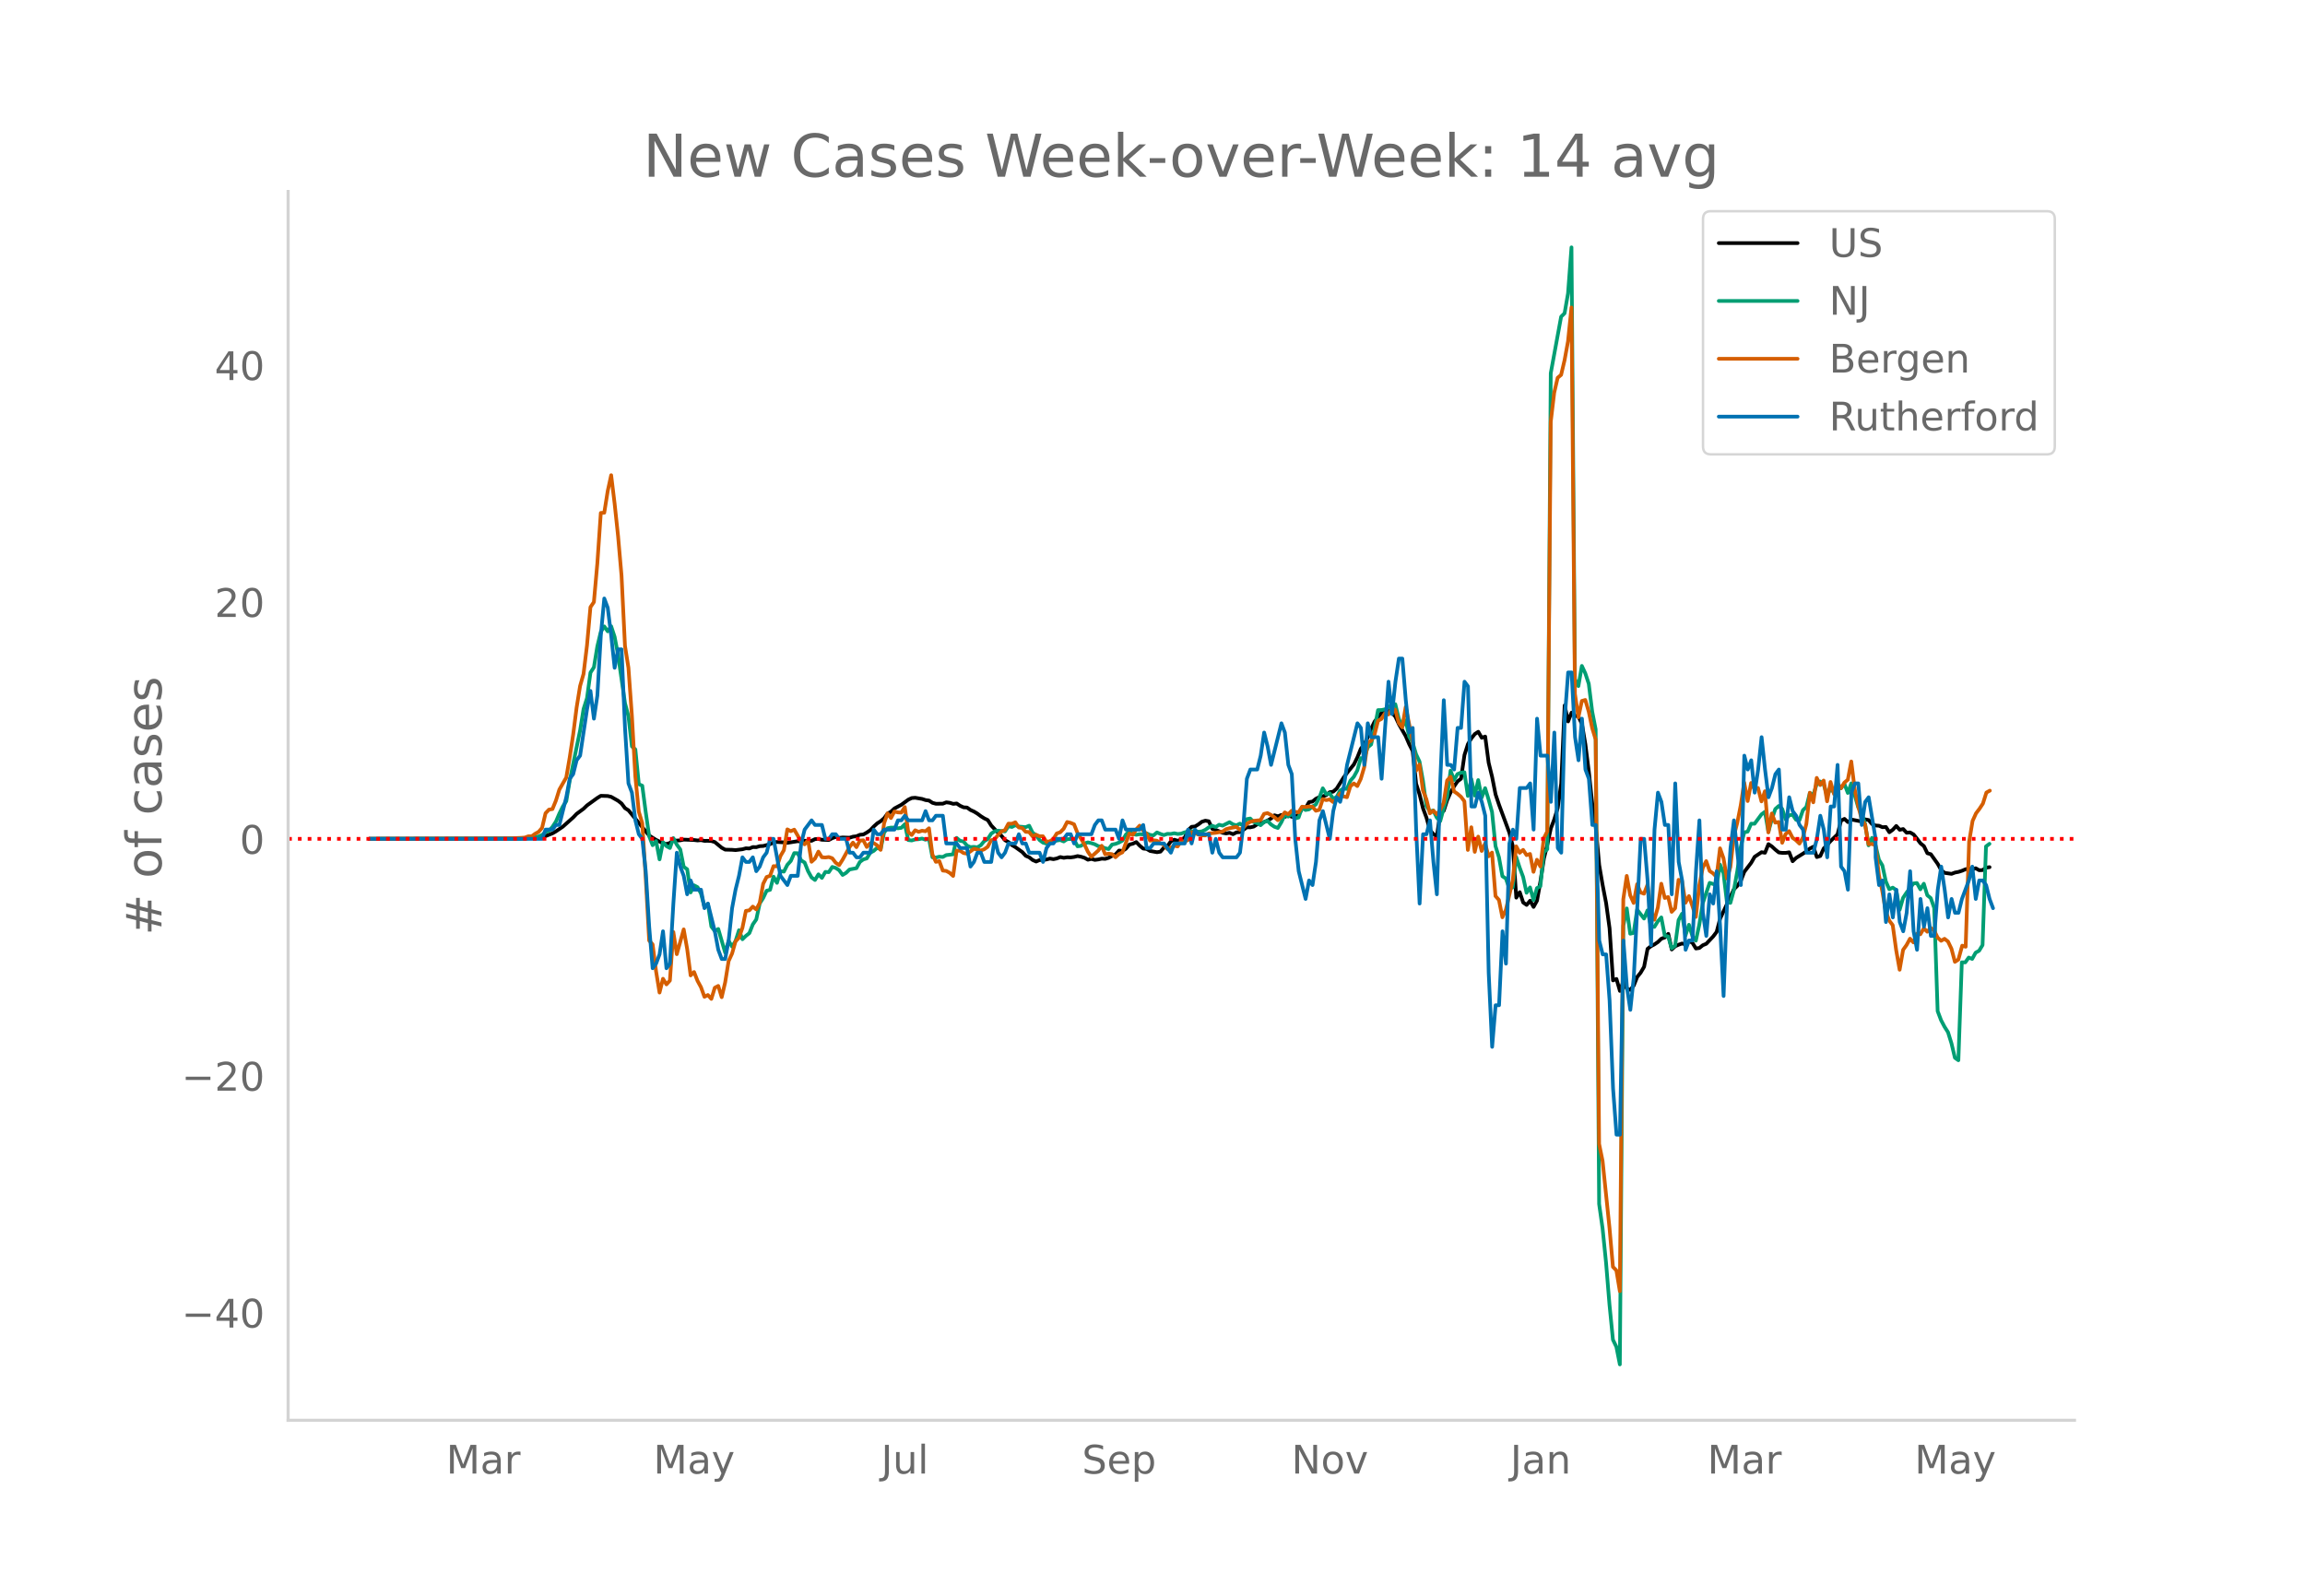 <svg height="864" viewBox="0 0 936 648" width="1248" xmlns="http://www.w3.org/2000/svg" xmlns:xlink="http://www.w3.org/1999/xlink"><defs><style>*{stroke-linecap:butt;stroke-linejoin:round}</style></defs><g id="figure_1"><path d="M0 648h936V0H0z" style="fill:#fff" id="patch_1"/><g id="axes_1"><path d="M117 576.72h725.4V77.76H117z" style="fill:none" id="patch_2"/><path clip-path="url(#p97f3880972)" d="m149.973 340.626 60.333-.113 7.015-.276 1.403-.116 1.403-.228 1.404-.374 2.806-1.121 1.403-.81 2.806-1.898 4.21-3.75 1.402-1.465 2.807-2.065 1.403-1.355 4.209-3.046 1.403-.857 2.806.086 1.403.335 2.807 1.599 1.403 1.105 1.403 1.876 1.403.885 8.418 10.268 2.807 1.75 2.806 1.372 1.403.295 1.403-.427 1.403-.983 1.403.014 1.403-.1 1.403-.291 4.21.17 1.403.17 1.403-.128 1.403.3 1.403-.025 1.403.089 1.403.423 2.806 2.32 1.403.756 2.807.073 1.403.113 2.806-.341 1.403-.39 1.403.074 1.403-.57 1.403.04 1.403-.416 1.404-.068 2.806-.743 1.403-.716 1.403-.169 2.806.172 1.403.178 4.21-.67 1.403.147 1.403-.337 2.806.037 1.403-.69 1.403-.054 1.403.317 2.806.091 1.403-.752 1.404-.504 1.403.415 1.403-.176 2.806.102 1.403-.438 1.403-.164 1.403-.602 1.403-.123 1.403-.793 1.403-.97 1.404-1.47 1.403-1.272 1.403-.887 1.403-1.207 1.403-1.874 1.403-.78 1.403-1.32 2.806-1.505 2.807-2.063 1.403-.658 1.403-.106 2.806.473 1.403.469 1.403.194 1.403.92 1.403.378 2.806-.037 1.404-.546 1.403.19 1.403.428 1.403-.147 1.403.934 1.403.626 1.403.083 1.403.994 1.403.63 1.403.846 1.404 1.048 1.403.887 1.403.668 1.403 2.209 2.806 2.997 1.403 1.24 1.403 1.764 1.403.747 1.403 1.222 1.403.826 2.807 2.016 1.403 1.514 1.403.602 1.403 1.102 1.403.62 1.403-.602 1.403-.041 1.403-.207 1.403-.367 1.403.25 1.404-.288 1.403-.57 1.403.305 1.403-.214 1.403.058 1.403-.188 1.403-.356 1.403.264 1.403.432 1.403.784 1.404-.334 1.403.404 1.403-.184 1.403-.317 1.403.082 1.403-.427 1.403-.78 1.403-.599 1.403-1.569 1.403.168 1.403-.922 1.404-1.674 1.403-.352 1.403-.667 1.403 1.487 1.403 1.157 1.403.149 1.403.828 2.806.503 1.403-.235 1.404-1.637 1.403-.567 1.403-1.969 1.403-.676 1.403.441 1.403-.53 1.403-.674 1.403-3.076 1.403-1.39 1.403-.146 1.403-.86 1.404-1.072 1.403-.422 1.403.251 1.403 3.068 1.403.416 2.806 1.2 1.403.243 1.403-.249 1.403.55 1.404-.732 1.403-.104 1.403-.908 1.403-1.054 1.403.032 1.403-.312 1.403-.919 1.403-.334 2.806-1.21 1.403-.811 1.404-1.309 1.403.416 1.403-.559 1.403.799 1.403-.737 1.403.689 1.403.02 1.403-.99 1.403-2.298 1.403-.22 1.404-2.47 1.403-.236 1.403-1.132 1.403-.687 1.403-.32 1.403-.474 1.403-1.19 1.403-.206 1.403-1.238 2.806-4.47 1.404-1.898 2.806-3.484 1.403-2.851 1.403-3.51 1.403-1.797 1.403-2.803 1.403-3.57 1.403-2.875 2.806-3.562 2.807-.739 1.403.712 1.403 1.63 1.403 3.015 2.806 4.902 1.403 3.252 1.403 2.765 1.403 13.286 1.404 4.361 1.403 5.642 1.403 3.793 1.403 5.026 1.403 1.626 1.403.927 1.403-9.525 1.403-.85 1.403-4.355 1.403-3.15 1.403-2.436 1.404-2.026 1.403-1.061 1.403-9.638 1.403-4.415 1.403-2.36 1.403-1.737 1.403-.913 1.403 2.435 1.403-.499 1.403 10.642 1.404 5.74 1.403 7.122 1.403 4.189 4.209 11.375 1.403 5.478 1.403 20.875 1.403-2.217 1.403 4.184 1.403.983 1.404-1.71 1.403 2.517 1.403-2.54 1.403-7.918 1.403-9.215 1.403-5.668 1.403-6.532 1.403-3.69 1.403-4.628 1.403-9.856 1.404-31.783 1.403 6.512 1.403-3.579 1.403 1.19 1.403.485 1.403 2.913 1.403 8.274 1.403 11.095 1.403 13.095 1.403 9.285 1.403 15.535 1.404 8.173 1.403 7.27 1.403 10.232 1.403 21.19 1.403-.584 1.403 4.858 1.403-3.92 1.403 3.013 1.403.48 1.403-1.737 1.404-3.508 1.403-1.733 1.403-2.393 1.403-7.288 1.403-1.084 1.403-.731 1.403-.952 1.403-1.354 1.403-.507 1.403-1.454 1.403 6.34 1.404-1.316 1.403-.62 1.403-.496 1.403.395 1.403-1.44 1.403.787 1.403 2.288 1.403-.202 1.403-1.122 1.403-.584 2.807-2.98 1.403-1.84 1.403-5.365 5.612-11.968 1.403-1.384 1.403-2.011 1.403-3.66 2.807-3.671 1.403-2.443 2.806-1.87 1.403.23 1.403-3.512 1.403.959 1.403 1.297 1.403 1.134 1.403.172 1.404-.004 1.403-.225 1.403 3.612 1.403-1.339 2.806-1.74 1.403-.93 1.403-1.147 1.403-.733 1.403 4.198 1.404-.425 1.403-3.074 1.403-1.42 1.403-1.609 2.806-2.69 1.403-5.573 1.403-.715 1.403 1.304 1.403-1.037 4.21.817 1.403-.88 1.403.269 1.403 1.659 1.403.564 1.403.096 1.403.59 1.403-.093 1.403 2.15 1.404-1.04 1.403-1.517 1.403 1.554 1.403-.307 1.403 1.505 1.403-.129 1.403.819 1.403 1.71 1.403 1.895 1.403 1.122 1.403 2.9 1.404.397 2.806 3.928 1.403 2.53 1.403 1.117 2.806.402 1.403-.533 1.403-.26 1.403-.447 1.404-.597 1.403-.309 1.403.3 1.403-.427 1.403.81 1.403-.066 1.403-.993 1.403-.191h0" style="fill:none;stroke:#000;stroke-linecap:round;stroke-width:1.5" id="line2d_1"/><path clip-path="url(#p97f3880972)" d="m149.973 340.624 61.736-.104 4.21-.251 2.805-.623 1.403-.58 1.404-1.165 1.403-.533 1.403-1.605 1.403-2.14 1.403-3.275 1.403-2.843 1.403-2.17 1.403-8.358 4.21-20.368 1.403-8.69 1.403-4.414 1.403-10.37 1.403-2.161 1.403-8.571 1.403-5.86 1.403-2.181 1.403 2 1.403-2.04 1.403 4.279 1.404 7.391 2.806 19.56 1.403 5.283 1.403 12.264 1.403 1.219 1.403 14.105 1.403.635 1.403 10.702 1.403 9.824 1.403 3.624 1.404-1.686 1.403 7.445 1.403-7 1.403 1.616 1.403.77 1.403-4.023 1.403 2.646 1.403 1.95 1.403 7.066 1.403.986 1.404 9.41 1.403-2.87 1.403.735 1.403 2.592 1.403 5.4 1.403-1.22 1.403 9.218 1.403 1.856 1.403-.866 2.806 9.607 1.404-4.807 1.403 2.37 1.403-2.281 1.403-4.39 1.403 3.67 1.403-1.365 1.403-1.106 1.403-3.547 1.403-2.011 1.403-6.498 1.404-2.212 1.403-2.96 1.403-.374 1.403-5.357 1.403 2.533 1.403-4.734 1.403.162 1.403-2.765 1.403-1.547 1.403-3.195 1.403.043 1.404 2.927 1.403.855 1.403 3.52 1.403 2.53 1.403 1.04 1.403-2.29 1.403 1.435 1.403-2.425 1.403.1 1.403-2.123 1.404.41 1.403.928 1.403 1.915 1.403-.843 1.403-1.37 2.806-.53 1.403-2.548 1.403-1.021 1.403-.402 1.403-2.313 1.404-.74 1.403-1.252 1.403.564 1.403-6.753 1.403-1.767 1.403-.26 1.403.016 1.403.279 1.403-.202 1.403-1.454 1.404 6.428 1.403.167 1.403-.406 1.403-.109 1.403-.263 1.403.48 1.403-.426 1.403 7.554 1.403.105 1.403-.345 1.403.12 1.404-.766 2.806-.328 1.403-6.653 1.403 1.184 1.403.27 1.403 1.664 1.403.63 1.403-.108 1.403.178 1.404-.844 1.403-1.686 1.403-.812 1.403-2.19 1.403-.982 1.403-.247 2.806.298 1.403-2.089 1.403.294 1.403-.72 1.404.546 2.806.244 1.403-.585 1.403 2.855 1.403.97 1.403 1.985 1.403 1.064 1.403.394 1.403-.089 1.403-1.238 1.404.085 1.403-.208 1.403.568 1.403-.924 1.403-.054 1.403.15 1.403 2.808 1.403-.193 1.403-.975 1.403-.433 1.404.314 1.403.452 1.403.762 1.403.29 1.403.55 1.403.347 1.403-1.833 1.403-.27 1.403-.546 1.403-.781 1.403-2.425 1.404-1.435 1.403 1.063 1.403.445 1.403-.27 1.403.092 1.403-.402 1.403.623 1.403.166 1.403-1.176 1.403.607 1.404.472 1.403-.506 1.403.042 1.403-.286 1.403.302 1.403-.14 1.403-.526 1.403-.29 1.403-.166 1.403.012 1.403.197 1.404-.14 1.403-.638 1.403-1.001 1.403-.639 1.403.5 1.403-.925 1.403.367 2.806-1.407 1.403.881 1.404.41 1.403-.707 1.403.839 1.403-2.665 1.403-.248 1.403 1.44 1.403.463 1.403.809 1.403-1.273 1.403-.503 1.403 1.459 1.404.955 1.403.491 1.403-2.305 1.403-2.982 1.403.669 1.403-1.122 1.403 1.907 1.403-.425 1.403-4.092 1.403 1.048 1.404-.255 1.403-1.16 1.403-.813 1.403-2.765 1.403-3.814 1.403 2.382 1.403-.348 1.403 2.209 1.403-.685 1.403-2.638 1.403-.854 1.404.193 1.403-3.342 1.403-1.609 1.403-2.576 1.403-5.005 1.403.07 1.403-4.417 1.403-1.18 1.403-6.563 1.403-7.391 1.403-.035 1.404-.279 1.403-.835 1.403-1.075 1.403-.17 1.403 5.89 1.403 3.249 1.403-2.6 1.403 6.591 1.403 2.387 1.403 4.792 1.404 2.967 1.403 7.805 1.403 10.265 1.403 2.135 1.403-.317 1.403 2.881 1.403 1.431 1.403-5.179 1.403-4.664 1.403-10.68 1.403 3.826 1.404-2.402 1.403-.6 1.403-.139 1.403 9.6 1.403-6.896 1.403 6.757 1.403-6.289 1.403 7.12 1.403-3.844 1.403 4.583 1.404 5.114 1.403 13.811 1.403 4.526 1.403 7.735 1.403.901 1.403 4.07 1.403-.473 1.403-12.288 1.403 4.286 1.403 3.786 1.403 6.429 1.404-2.182 1.403 5.14 1.403-4.861 1.403-.754 1.403-13.774 1.403-1.272 1.403-193.292 4.21-22.936 1.403-1.376 1.403-8.092 1.403-18.685 1.403 175.318 1.403 2.831 1.403-8.188 1.403 3.013 1.403 4.243 1.403 11.31 1.403 7.194 1.403 192.738 1.404 9.925 1.403 13.82 1.403 17.122 1.403 14.253 1.403 2.904 1.403 7.117 1.403-178.091 1.403-7.067 1.403 10.27 1.403-.33 1.404-9.445 2.806 3.62 1.403-3.31 1.403 6.447 1.403.232 1.403-2.27 1.403-1.574 1.403 7.399 1.403.356 1.403 4.811 1.404-1.075 1.403-10.397 1.403-2.587 1.403 8.826 1.403-4.336 1.403 4.564 1.403 1.888 1.403-6.506 1.403-8.656 2.807-8.312 1.403.445 1.403.7 1.403-8.56 1.403 3.49 1.403 11.796 1.403.263 1.403-5.101 1.403-7.775 1.403-9.758 1.403-6.01 1.404-.29 1.403-3.226 1.403.008 2.806-3.795 1.403-1.032 1.403 8.099 1.403-5.075 1.403-4.158 1.403-1.245 1.403 1.18 1.404 4.3 1.403-1.667 1.403-.297 1.403 2.088 1.403.14 1.403-4.023 1.403-1.342 1.403-5.628 1.403.782 1.403-4.502 1.404-.964 1.403 1.16 1.403 4.445 1.403-2.665 1.403 1.5 1.403-1.844 1.403.174 1.403-1.853 1.403 3.733 1.403-3.891 2.807 9.704 1.403 2.444 1.403 4.328 1.403 8.691 1.403-3.052 1.403 2.894 1.403 5.967 1.403 2.333 1.403 6.501 1.403 3.191 1.404-.665 1.403.967 1.403 8.037 1.403-4.865 1.403-2.104 2.806-3.725 1.403-.178 1.403 2.557 1.403-2.275 1.403 4.684 1.404 1.133 1.403 4.027 1.403 41.9 1.403 3.7 1.403 2.654 1.403 2.212 1.403 4.506 1.403 5.868 1.403.998 1.403-39.765 1.404.02 1.403-1.958 1.403.553 1.403-2.54 1.403-.774 1.403-2.305 1.403-40.059 1.403-1.052h0" style="fill:none;stroke:#009e73;stroke-linecap:round;stroke-width:1.5" id="line2d_2"/><path clip-path="url(#p97f3880972)" d="m149.973 340.624 54.72-.11 7.016-.295 1.403-.11 1.403-.516h1.403l1.403-1.032 1.403-.774 1.403-1.622 1.404-5.933 1.403-1.474 1.403-.221 1.403-3.427 1.403-4.496 2.806-4.902 1.403-8.18 1.403-9.25 1.403-11.02 1.404-8.696 1.403-4.902 1.403-11.571 1.403-15.552 1.403-2.063 1.403-15.736 1.403-20.453 1.403-.074 1.403-8.807 1.403-6.45 1.403 11.535 1.404 13.23 1.403 16.067 1.403 28.487 1.403 8.881 1.403 19.458 1.403 24.765 1.403 14.225 1.403 4.643 1.403 22.074 1.403 25.612 1.403 1.548 1.404 10.982 1.403 8.587 1.403-5.602 1.403 2.285 1.403-1.548 1.403-19.716 1.403 8.992 2.806-10.06 1.403 7.96 1.404 10.724 1.403-1.364 1.403 3.575 1.403 2.58 1.403 3.906 1.403-.737 1.403 1.584 1.403-4.532 1.403-.738 1.403 4.57 1.403-6.007 1.404-8.66 1.403-3.059 1.403-4.938 1.403-1.474 1.403-4.017 1.403-6.891 1.403-.221 1.403-1.511 1.403 1.142 1.403-2.653 1.404-7.739 1.403-2.764 1.403-.479 1.403-3.943 1.403.11 1.403-4.2 1.403-2.396 1.403-8.44 1.403.738 1.403-.627 2.807 4.828 1.403 1.142 1.403-1.695 1.403 8.771 1.403-1.29 1.403-2.837 1.403 2.284 1.403.11 1.403-.183 1.403.479 1.404 1.842 1.403.958 1.403-2.21 2.806-5.123 1.403-1.806 1.403 1.843 1.403-2.654 1.403-.147 1.403 2.727 1.403-1.548 1.404-.037 1.403.922 1.403 1.842 1.403-10.76 1.403-4.054 1.403 1.88 1.403-2.654 1.403.368 1.403.074 1.403-2.248 1.404 10.135 1.403 1.216 1.403-1.917 1.403.627 1.403-.442 1.403.22 1.403-1.215 1.403 10.65 1.403 2.985 1.403-.295 1.403 3.833 1.404.147 1.403.774 1.403 1.253 1.403-10.282 1.403.037 1.403.958 1.403.258 1.403-.921 1.403-1.069 1.403.295 1.404.442 1.403-.553 1.403-.995 1.403-2.653 1.403-.368 1.403-1.77 1.403-1.473 1.403-.516 1.403-2.617 1.403.037 1.403-.59 1.404 2.1 1.403.222 1.403 1.548 1.403.074 1.403 1.768 1.403-.663 1.403.627h1.403l1.403 2.248 1.403-.222 1.403-.884 1.404-2.285 1.403-.479 1.403-1.437 1.403-2.727 1.403.331 1.403.59 1.403 3.538 2.806 4.606 1.403 2.985 1.404 2.064 2.806-2.506 1.403-1.953 1.403 3.464 1.403-.258 1.403.184 1.403 1.253 1.403-1.29 1.403-.7 2.807-7.628 1.403.553 1.403-2.248 1.403-1.511 1.403 1.99 1.403 1.327 1.403 2.763 1.403-.147 1.403.184 1.403 1.069 1.404.59 1.403 1.695 1.403-.553 1.403-.737 1.403.258 1.403-2.174 1.403.147 1.403-.553 1.403-3.206 1.403.332 1.403.663 1.404.295 1.403.037 1.403-.81 2.806-.259 2.806-.516 1.403-.958 1.403-.405 2.807-.516 1.403 1.142 1.403-.774 1.403-1.584 1.403-.848 1.403-.405 2.806-.295 1.403-2.543 1.403-.295 1.403.737 1.404.922 1.403 1.216 1.403-1.253 1.403-1.917 1.403.774 1.403-1.437 1.403.442 1.403.185 1.403-2.285 1.403.147 1.404-.22 1.403.073 1.403 1.658 1.403-.368 1.403-4.386 1.403.442 1.403-.294 1.403 1.068 1.403-1.105 1.403-2.432 1.403 1.253 1.404.331 1.403-4.496 1.403-1.105 1.403 1.068 1.403-2.91 1.403-4.755 1.403-10.024 1.403-.663 1.403-2.616 1.403-5.565 1.403-.737 1.404-2.285 1.403.48 1.403-2.433 1.403.553 1.403 5.343 1.403 1.77 1.403-8.219 2.806 13.71 1.403 12.123 1.404-2.506 1.403 10.54 1.403 3.538 1.403 5.749 1.403-1.106 1.403 1.511 1.403-1.842 1.403-2.875 1.403-9.065 1.403-1.511 1.403 5.97 1.404.958 1.403 1.216 1.403 1.843 1.403 19.752 1.403-9.213 1.403 9.987 1.403-6.191 1.403 5.823 1.403-3.022 1.403 5.196 1.404-1.511 1.403 17.652 1.403 1.585 1.403 7.038 1.403-2.985 2.806-12.05 1.403-13.783 1.403 2.617 1.403-1.18 1.403 2.138 1.404-.48 1.403 7.26 1.403-4.9 1.403 2.763 1.403-11.535 1.403-2.763 1.403-166.313 1.403-11.83 1.403-6.044 1.403-1.179 1.404-5.97 1.403-7.665 1.403-13.746 1.403 156.916 1.403 9.508 1.403-6.634 1.403-.405 1.403 4.754 1.403 6.707 1.403 4.606 1.403 164.213 1.404 6.891 2.806 27.123 1.403 15.92 1.403 1.437 1.403 8.44 1.403-159.164 1.403-9.471 1.403 7.886 1.403 3.096 1.404-7.629 1.403 3.354 1.403.516 1.403-3.612 1.403 10.65 1.403 3.538 1.403-4.975 1.403-9.655 1.403 5.786 1.403-.369 1.403 6.007 1.404-1.474 1.403-11.534 1.403.59 1.403 8.733 1.403-2.727 1.403 4.017 1.403 4.459 1.403-12.825 1.403-7.112 1.403-2.727 1.404 4.017 1.403.958 1.403 1.437 1.403-11.608 1.403 3.98 1.403 8.292 1.403-4.68 1.403-12.604 1.403-5.38 1.403-7.113 1.403-9.213 1.404 7.518 1.403-7.334 1.403 2.506 1.403-.479 1.403 5.454 1.403-4.127 1.403 16.73 1.403-7.701 1.403 3.722 1.403-.258 1.403 8.439 1.404-3.575 1.403-1.179 1.403 2.727 1.403.995 1.403 1.364 1.403-2.47 1.403-5.527 1.403-12.677 1.403 3.906 1.403-9.913 1.404 2.911 1.403-1.843 1.403 8.44 1.403-7.85 1.403 4.901 1.403-4.496 1.403 2.138 1.403-2.285 1.403-1.18 1.403-7.406 1.403 11.313 1.404 6.78 1.403 5.344 1.403 2.248 1.403 7.924 1.403-.111 1.403.553 1.403 12.05 1.403 6.707 1.403 8.108 1.403 3.722 1.404 1.842 1.403 10.172 1.403 7.923 1.403-8.07 1.403-1.954 1.403-2.58 1.403 1.511 1.403-3.5 1.403.184 1.403-2.396 1.403 1.364 1.404-1.548 1.403 1.069 1.403 2.874 1.403 1.29 1.403-.81 1.403 1.105 1.403 2.911 1.403 5.344 1.403-.922L796.8 384l1.404.442 1.403-42.6 1.403-8.476 1.403-3.096 1.403-1.843 1.403-2.137 1.403-4.46 1.403-.773h0" style="fill:none;stroke:#d55e00;stroke-linecap:round;stroke-width:1.5" id="line2d_3"/><path clip-path="url(#p97f3880972)" d="M149.973 340.624h70.154l1.404-3.753h2.806l1.403-1.877h1.403l2.806-11.262 1.403-7.508 1.403-1.877 1.403-5.63 1.404-1.877 2.806-18.77 1.403-7.507 1.403 11.261 1.403-9.385 1.403-24.4 1.403-15.015 1.403 3.754 1.403 11.261 1.403 13.139 1.404-7.508h1.403l1.403 31.908 1.403 22.523 1.403 3.754 1.403 11.262 1.403 5.63 1.403 1.877 1.403 13.139 1.403 22.523 1.403 16.893 1.404-1.877 1.403-3.754 1.403-9.385 1.403 15.016 1.403-1.877 1.403-24.4 1.403-20.647 1.403 5.631 1.403 3.754 1.403 7.508 1.404-5.631 1.403 3.754h2.806l1.403 7.507 1.403-1.877 2.806 11.262 1.403 7.508 1.403 3.754h1.403l1.404-7.508 1.403-13.139 1.403-7.507 1.403-5.631 1.403-7.508 1.403 1.877h1.403l1.403-1.877 1.403 5.63 1.403-1.876 1.404-3.754 1.403-1.877 1.403-5.63h1.403l2.806 15.015 2.806 3.754 1.403-3.754h2.806l1.404-13.139 1.403-5.63 2.806-3.754 1.403 1.877h2.806l1.403 5.63h1.403l1.403-1.877h1.404l1.403 1.877h2.806l1.403 5.631h1.403l1.403 1.877h1.403l1.403-1.877h2.806l1.404-9.384 1.403 1.876h1.403l1.403-1.876h4.21l1.402-3.754h1.403l1.403-1.877 1.404 1.877h5.612l1.403-3.754 1.403 3.754h1.403l1.403-1.877h2.806l1.404 11.261h4.209l1.403 1.877h2.806l1.403 7.508 1.403-1.877 1.403-3.754h1.404l1.403 3.754h2.806l1.403-9.385 1.403 5.631 1.403 1.877 1.403-1.877 1.403-3.754h2.806l1.404-3.754 1.403 3.754h1.403l1.403 3.754h4.21l1.402 3.754 1.403-5.63 1.403-1.878h1.403l1.404-1.877h2.806l1.403-1.877h1.403l1.403 3.754 1.403-3.754h5.613l1.403-3.753 1.403-1.877h1.403l1.403 3.754h4.21l1.402 3.753 1.403-7.507 1.403 3.754h5.613l1.403-1.877 1.403 9.384h1.403l1.403-1.877h4.21l2.806 3.754 1.403-3.754h4.21l1.402-5.63 1.403 5.63 1.403-5.63 1.403 1.876h4.21l1.403 7.508 1.403-5.63 1.403 5.63 1.403 1.877h5.613l1.403-1.877 1.403-11.261 1.403-18.77 1.403-3.754h2.806l1.403-5.63 1.403-9.385 1.403 5.63 1.403 7.508 4.21-16.892 1.403 3.754 1.403 13.138 1.403 3.754 1.403 26.277 1.403 13.139 2.806 11.262 1.404-7.508 1.403 1.877 1.403-9.385 1.403-16.892 1.403-3.754 2.806 11.261 1.403-11.261 1.403-5.631 1.403 1.877 1.403-5.63 1.404-9.386 4.209-16.892 1.403 1.877 1.403 15.015 1.403-16.892 1.403 5.63h2.806l1.403 16.893 1.404-20.646 1.403-18.77 1.403 13.14 1.403-13.14 1.403-9.384h1.403l1.403 16.892 1.403 13.139 1.403-1.877 1.403 41.293 1.404 30.03 1.403-28.154h1.403l1.403-5.63 1.403 16.892 1.403 13.139 1.403-46.924 1.403-31.908 1.403 26.277h1.403l1.403 1.877 1.404-16.892h1.403l1.403-18.77 1.403 1.878 1.403 48.8h1.403l1.403-5.63 1.403 3.753 1.403 5.63 1.403 63.816 1.404 30.031 1.403-16.892h1.403l1.403-30.03 1.403 13.138 1.403-48.8 1.403-5.631 1.403 3.753 1.403-20.646h2.806l1.404-1.877 1.403 18.77 1.403-45.047 1.403 15.016h2.806l1.403 18.769 1.403-28.154 1.403 46.923 1.403 1.877 1.404-54.43 1.403-18.77h1.403l1.403 26.277 1.403 9.385 1.403-16.893 1.403 20.646 1.403 3.754 1.403 18.77h1.403l1.403 46.923 1.404 5.63h1.403l1.403 18.77 1.403 35.662 1.403 18.77h1.403l1.403-78.832 1.403 18.77 1.403 9.384 1.403-13.139 2.807-56.308h1.403l1.403 16.893 1.403 26.277 1.403-46.923 1.403-15.016 1.403 3.754 1.403 9.385h1.403l1.403 28.154 1.404-45.047 1.403 31.908 1.403 7.508 1.403 28.154 1.403-3.754h1.403l1.403-28.154 1.403-20.646 1.403 37.538 1.403 9.385 1.404-16.892 1.403 3.753 1.403-13.138 1.403 22.523 1.403 28.154 1.403-37.539 1.403-22.523 1.403-11.261 2.806 26.277 1.403-52.554 1.404 5.63 1.403-3.753 1.403 13.138 1.403-9.385 1.403-13.138 1.403 13.138 1.403 11.262 1.403-3.754 1.403-5.63 1.403-1.878 1.403 24.4h1.404l1.403-13.138 1.403 5.63 1.403 1.878 1.403 3.754 1.403 1.877 1.403 9.384h2.806l1.403-5.63 1.404-9.385 1.403 5.63 1.403 11.262 1.403-20.646h1.403l1.403-16.893 1.403 41.293 1.403 1.877 1.403 7.508 1.403-39.416 1.403-3.754h1.404l1.403 16.893 1.403-9.385 1.403-1.877 2.806 16.892v7.508l1.403 11.262 1.403-1.877 1.403 16.892 1.403-11.261 1.404 9.384 1.403-11.261 1.403 13.138 1.403 3.754 1.403-7.508 1.403-16.892 1.403 24.4 1.403 7.508 1.403-20.646 1.403 11.261 1.403-7.508 1.404 11.262h1.403l1.403-18.77 1.403-9.384 1.403 9.385 1.403 11.261 1.403-7.507 1.403 5.63h1.403l1.403-5.63 2.807-7.508 1.403-5.631 1.403 13.139 1.403-7.508h1.403l1.403 1.877 1.403 5.63 1.403 3.754h0" style="fill:none;stroke:#0072b2;stroke-linecap:round;stroke-width:1.5" id="line2d_4"/><path clip-path="url(#p97f3880972)" d="M117 340.624h725.4" style="fill:none;stroke:red;stroke-dasharray:1.5,2.475;stroke-dashoffset:0;stroke-width:1.5" id="line2d_5"/><path d="M117 576.72V77.76" style="fill:none;stroke:#d3d3d3;stroke-linecap:square;stroke-linejoin:miter;stroke-width:1.25" id="patch_3"/><path d="M117 576.72h725.4" style="fill:none;stroke:#d3d3d3;stroke-linecap:square;stroke-linejoin:miter;stroke-width:1.25" id="patch_4"/><g id="matplotlib.axis_1"><g id="xtick_1"><g style="fill:#696969" transform="matrix(.16 0 0 -.16 181.181 598.378)" id="text_1"><defs><path d="M9.813 72.906h14.703l18.593-49.61 18.703 49.61h14.704V0H66.89v64.016l-18.797-50h-9.907l-18.796 50V0H9.813z" id="DejaVuSans-77"/><path d="M34.281 27.484q-10.89 0-15.093-2.484-4.204-2.484-4.204-8.5 0-4.781 3.157-7.594 3.156-2.797 8.562-2.797 7.485 0 12 5.297 4.516 5.297 4.516 14.078v2zm17.922 3.72V0H43.22v8.297Q40.14 3.328 35.547.953q-4.594-2.375-11.234-2.375-8.391 0-13.36 4.719Q6 8.016 6 15.922q0 9.219 6.172 13.906 6.187 4.688 18.437 4.688h12.61v.89q0 6.203-4.078 9.594-4.078 3.39-11.453 3.39-4.688 0-9.141-1.124-4.438-1.125-8.531-3.375v8.312q4.921 1.906 9.562 2.844 4.64.953 9.031.953 11.875 0 17.735-6.156 5.86-6.14 5.86-18.64z" id="DejaVuSans-97"/><path d="M41.11 46.297q-1.516.875-3.297 1.281Q36.03 48 33.89 48q-7.625 0-11.703-4.953-4.079-4.953-4.079-14.234V0H9.08v54.688h9.03v-8.5q2.844 4.984 7.375 7.39Q30.031 56 36.531 56q.922 0 2.047-.125 1.125-.11 2.484-.36z" id="DejaVuSans-114"/></defs><use xlink:href="#DejaVuSans-77"/><use x="86.279" xlink:href="#DejaVuSans-97"/><use x="147.559" xlink:href="#DejaVuSans-114"/></g></g><g id="xtick_2"><g style="fill:#696969" transform="matrix(.16 0 0 -.16 265.324 598.378)" id="text_2"><defs><path d="M32.172-5.078q-3.797-9.766-7.422-12.735-3.61-2.984-9.656-2.984H7.906v7.516h5.282q3.703 0 5.75 1.765Q21-9.766 23.483-3.219l1.61 4.094-22.11 53.813H12.5l17.094-42.766 17.093 42.766h9.516z" id="DejaVuSans-121"/></defs><use xlink:href="#DejaVuSans-77"/><use x="86.279" xlink:href="#DejaVuSans-97"/><use x="147.559" xlink:href="#DejaVuSans-121"/></g></g><g id="xtick_3"><g style="fill:#696969" transform="matrix(.16 0 0 -.16 357.8 598.378)" id="text_3"><defs><path d="M9.813 72.906h9.859V5.078q0-13.187-5-19.14-5-5.954-16.094-5.954h-3.75v8.297h3.078q6.531 0 9.219 3.672Q9.813-4.39 9.813 5.078z" id="DejaVuSans-74"/><path d="M8.5 21.578v33.11h8.984V21.922q0-7.766 3.016-11.656 3.031-3.875 9.094-3.875 7.265 0 11.484 4.64 4.234 4.64 4.234 12.656v31h8.985V0h-8.984v8.406Q42.047 3.422 37.718 1q-4.313-2.422-10.032-2.422-9.421 0-14.312 5.86Q8.5 10.296 8.5 21.578zM31.11 56z" id="DejaVuSans-117"/><path d="M9.422 75.984h8.984V0H9.422z" id="DejaVuSans-108"/></defs><use xlink:href="#DejaVuSans-74"/><use x="29.492" xlink:href="#DejaVuSans-117"/><use x="92.871" xlink:href="#DejaVuSans-108"/></g></g><g id="xtick_4"><g style="fill:#696969" transform="matrix(.16 0 0 -.16 439.364 598.378)" id="text_4"><defs><path d="M53.516 70.516V60.89q-5.61 2.687-10.594 4-4.984 1.328-9.625 1.328-8.047 0-12.422-3.125t-4.375-8.89q0-4.845 2.906-7.313 2.907-2.453 11.016-3.97l5.953-1.218q11.031-2.11 16.281-7.406 5.25-5.297 5.25-14.172 0-10.61-7.11-16.078-7.093-5.469-20.812-5.469-5.172 0-11.015 1.172Q13.14.922 6.89 3.219v10.156q6-3.36 11.765-5.078 5.766-1.703 11.328-1.703 8.438 0 13.032 3.312 4.593 3.328 4.593 9.485 0 5.359-3.297 8.39-3.296 3.032-10.812 4.547L27.484 33.5q-11.03 2.188-15.968 6.875-4.922 4.688-4.922 13.047 0 9.672 6.812 15.234 6.813 5.563 18.766 5.563 5.14 0 10.453-.938 5.328-.922 10.89-2.765z" id="DejaVuSans-83"/><path d="M56.203 29.594v-4.39H14.891q.593-9.282 5.593-14.142 5-4.859 13.938-4.859 5.172 0 10.031 1.266 4.86 1.265 9.656 3.812v-8.5Q49.266.734 44.187-.344 39.11-1.422 33.892-1.422q-13.094 0-20.735 7.61-7.64 7.625-7.64 20.625 0 13.421 7.25 21.296Q20.016 56 32.328 56q11.031 0 17.453-7.11 6.422-7.093 6.422-19.296zm-8.984 2.64q-.094 7.36-4.125 11.75-4.032 4.407-10.672 4.407-7.516 0-12.031-4.25-4.516-4.25-5.203-11.97z" id="DejaVuSans-101"/><path d="M18.11 8.203v-29H9.077v75.484h9.031v-8.296q2.844 4.875 7.157 7.234Q29.594 56 35.594 56q9.968 0 16.187-7.906 6.235-7.907 6.235-20.797T51.78 6.484q-6.218-7.906-16.187-7.906-6 0-10.328 2.375-4.313 2.375-7.157 7.25zm30.578 19.094q0 9.906-4.079 15.547-4.078 5.64-11.203 5.64-7.14 0-11.218-5.64-4.079-5.64-4.079-15.547 0-9.906 4.078-15.547 4.079-5.64 11.22-5.64 7.124 0 11.202 5.64t4.078 15.547z" id="DejaVuSans-112"/></defs><use xlink:href="#DejaVuSans-83"/><use x="63.477" xlink:href="#DejaVuSans-101"/><use x="125" xlink:href="#DejaVuSans-112"/></g></g><g id="xtick_5"><g style="fill:#696969" transform="matrix(.16 0 0 -.16 524.418 598.378)" id="text_5"><defs><path d="M9.813 72.906h13.28l32.329-60.984v60.984h9.562V0h-13.28L19.39 60.984V0H9.813z" id="DejaVuSans-78"/><path d="M30.61 48.39q-7.22 0-11.422-5.64-4.204-5.64-4.204-15.453 0-9.813 4.172-15.453 4.188-5.64 11.453-5.64 7.188 0 11.375 5.655 4.203 5.672 4.203 15.438 0 9.719-4.203 15.406-4.187 5.688-11.375 5.688zm0 7.61q11.718 0 18.406-7.625 6.703-7.61 6.703-21.078 0-13.422-6.703-21.078-6.688-7.64-18.407-7.64-11.765 0-18.437 7.64-6.656 7.656-6.656 21.078 0 13.469 6.656 21.078Q18.844 56 30.609 56z" id="DejaVuSans-111"/><path d="M2.984 54.688H12.5L29.594 8.797l17.093 45.89h9.516L35.687 0H23.485z" id="DejaVuSans-118"/></defs><use xlink:href="#DejaVuSans-78"/><use x="74.805" xlink:href="#DejaVuSans-111"/><use x="135.986" xlink:href="#DejaVuSans-118"/></g></g><g id="xtick_6"><g style="fill:#696969" transform="matrix(.16 0 0 -.16 613.29 598.378)" id="text_6"><defs><path d="M54.89 33.016V0h-8.984v32.719q0 7.765-3.031 11.61-3.031 3.858-9.078 3.858-7.281 0-11.484-4.64-4.204-4.625-4.204-12.64V0H9.08v54.688h9.03v-8.5q3.235 4.937 7.594 7.374Q30.078 56 35.797 56q9.422 0 14.25-5.828 4.844-5.828 4.844-17.156z" id="DejaVuSans-110"/></defs><use xlink:href="#DejaVuSans-74"/><use x="29.492" xlink:href="#DejaVuSans-97"/><use x="90.771" xlink:href="#DejaVuSans-110"/></g></g><g id="xtick_7"><g style="fill:#696969" transform="matrix(.16 0 0 -.16 693.31 598.378)" id="text_7"><use xlink:href="#DejaVuSans-77"/><use x="86.279" xlink:href="#DejaVuSans-97"/><use x="147.559" xlink:href="#DejaVuSans-114"/></g></g><g id="xtick_8"><g style="fill:#696969" transform="matrix(.16 0 0 -.16 777.453 598.378)" id="text_8"><use xlink:href="#DejaVuSans-77"/><use x="86.279" xlink:href="#DejaVuSans-97"/><use x="147.559" xlink:href="#DejaVuSans-121"/></g></g></g><g id="matplotlib.axis_2"><g id="ytick_1"><g style="fill:#696969" transform="matrix(.16 0 0 -.16 73.733 539.083)" id="text_9"><defs><path d="M10.594 35.5h62.593v-8.297H10.594z" id="DejaVuSans-8722"/><path d="M37.797 64.313 12.89 25.39h24.906zm-2.594 8.593H47.61V25.391h10.407v-8.203H47.609V0h-9.812v17.188H4.89v9.515z" id="DejaVuSans-52"/><path d="M31.781 66.406q-7.61 0-11.453-7.5Q16.5 51.422 16.5 36.375q0-14.984 3.828-22.484 3.844-7.5 11.453-7.5 7.672 0 11.5 7.5 3.844 7.5 3.844 22.484 0 15.047-3.844 22.531-3.828 7.5-11.5 7.5zm0 7.813q12.266 0 18.735-9.703 6.468-9.688 6.468-28.141 0-18.406-6.468-28.11-6.47-9.687-18.735-9.687-12.25 0-18.718 9.688-6.47 9.703-6.47 28.109 0 18.453 6.47 28.14Q19.53 74.22 31.78 74.22z" id="DejaVuSans-48"/></defs><use xlink:href="#DejaVuSans-8722"/><use x="83.789" xlink:href="#DejaVuSans-52"/><use x="147.412" xlink:href="#DejaVuSans-48"/></g></g><g id="ytick_2"><g style="fill:#696969" transform="matrix(.16 0 0 -.16 73.733 442.893)" id="text_10"><defs><path d="M19.188 8.297h34.421V0H7.33v8.297q5.609 5.812 15.296 15.594 9.703 9.797 12.188 12.64 4.734 5.313 6.609 9 1.89 3.688 1.89 7.25 0 5.813-4.078 9.469-4.078 3.672-10.625 3.672-4.64 0-9.797-1.61-5.14-1.609-11-4.89v9.969Q13.767 71.78 18.938 73q5.188 1.219 9.485 1.219 11.328 0 18.062-5.672 6.735-5.656 6.735-15.125 0-4.5-1.688-8.531-1.672-4.016-6.125-9.485-1.218-1.422-7.765-8.187-6.532-6.766-18.453-18.922z" id="DejaVuSans-50"/></defs><use xlink:href="#DejaVuSans-8722"/><use x="83.789" xlink:href="#DejaVuSans-50"/><use x="147.412" xlink:href="#DejaVuSans-48"/></g></g><g id="ytick_3"><use xlink:href="#DejaVuSans-48" style="fill:#696969" transform="matrix(.16 0 0 -.16 97.32 346.703)" id="text_11"/></g><g id="ytick_4"><g style="fill:#696969" transform="matrix(.16 0 0 -.16 87.14 250.513)" id="text_12"><use xlink:href="#DejaVuSans-50"/><use x="63.623" xlink:href="#DejaVuSans-48"/></g></g><g id="ytick_5"><g style="fill:#696969" transform="matrix(.16 0 0 -.16 87.14 154.324)" id="text_13"><use xlink:href="#DejaVuSans-52"/><use x="63.623" xlink:href="#DejaVuSans-48"/></g></g><g style="fill:#696969" transform="matrix(0 -.2 -.2 0 65.573 379.813)" id="text_14"><defs><path d="M51.125 44H36.922l-4.11-16.313h14.313zm-7.328 27.781-5.078-20.265h14.265L58.11 71.78h7.813L60.89 51.516h15.234V44h-17.14l-4-16.313h15.53V20.22H53.079L48 0h-7.813l5.032 20.219H30.906L25.875 0h-7.86l5.079 20.219H7.719v7.468h17.187L29 44H13.281v7.516h17.625l4.985 20.265z" id="DejaVuSans-35"/><path d="M37.11 75.984V68.5h-8.594q-4.828 0-6.72-1.953-1.874-1.953-1.874-7.031v-4.828h14.797v-6.985H19.922V0H10.89v47.703H2.297v6.984h8.594V58.5q0 9.125 4.25 13.297 4.25 4.187 13.468 4.187z" id="DejaVuSans-102"/><path d="M48.781 52.594v-8.407q-3.812 2.11-7.64 3.157-3.828 1.047-7.735 1.047-8.75 0-13.593-5.547-4.829-5.532-4.829-15.547 0-10.016 4.829-15.563 4.843-5.53 13.593-5.53 3.907 0 7.735 1.046 3.828 1.047 7.64 3.156V2.094Q45.016.344 40.984-.531q-4.015-.89-8.562-.89-12.36 0-19.64 7.765-7.266 7.765-7.266 20.953 0 13.375 7.343 21.031Q20.22 56 33.016 56q4.14 0 8.093-.86 3.953-.843 7.672-2.546z" id="DejaVuSans-99"/><path d="M44.281 53.078v-8.5q-3.797 1.953-7.906 2.922-4.094.984-8.5.984-6.688 0-10.031-2.047-3.344-2.046-3.344-6.156 0-3.125 2.39-4.906 2.391-1.781 9.626-3.39l3.078-.688q9.562-2.047 13.593-5.781 4.032-3.735 4.032-10.422 0-7.625-6.032-12.078-6.03-4.438-16.578-4.438-4.39 0-9.156.86Q10.688.296 5.422 2v9.281q4.984-2.594 9.812-3.89 4.829-1.282 9.579-1.282 6.343 0 9.75 2.172 3.421 2.172 3.421 6.125 0 3.656-2.468 5.61-2.453 1.953-10.813 3.765l-3.125.735q-8.344 1.75-12.062 5.39-3.704 3.64-3.704 9.985 0 7.718 5.47 11.906Q16.75 56 26.811 56q4.97 0 9.36-.734 4.406-.72 8.11-2.188z" id="DejaVuSans-115"/></defs><use xlink:href="#DejaVuSans-35"/><use x="83.789" xlink:href="#DejaVuSans-32"/><use x="115.576" xlink:href="#DejaVuSans-111"/><use x="176.758" xlink:href="#DejaVuSans-102"/><use x="211.963" xlink:href="#DejaVuSans-32"/><use x="243.75" xlink:href="#DejaVuSans-99"/><use x="298.73" xlink:href="#DejaVuSans-97"/><use x="360.01" xlink:href="#DejaVuSans-115"/><use x="412.109" xlink:href="#DejaVuSans-101"/><use x="473.633" xlink:href="#DejaVuSans-115"/></g></g><g style="fill:#696969" transform="matrix(.24 0 0 -.24 261.11 71.76)" id="text_15"><defs><path d="M4.203 54.688h8.985l11.234-42.672 11.172 42.672h10.593l11.235-42.672 11.187 42.672h8.985L63.28 0H52.688L40.922 44.828 29.109 0H18.5z" id="DejaVuSans-119"/><path d="M64.406 67.281v-10.39q-4.984 4.64-10.625 6.922-5.64 2.296-11.984 2.296-12.5 0-19.14-7.64-6.641-7.64-6.641-22.094 0-14.406 6.64-22.047 6.64-7.64 19.14-7.64 6.345 0 11.985 2.296 5.64 2.297 10.625 6.938V5.609Q59.234 2.094 53.437.33q-5.78-1.75-12.218-1.75-16.563 0-26.094 10.124-9.516 10.14-9.516 27.672 0 17.578 9.516 27.703 9.531 10.14 26.094 10.14 6.531 0 12.312-1.734 5.797-1.734 10.875-5.203z" id="DejaVuSans-67"/><path d="M3.328 72.906h9.953L28.61 11.281l15.282 61.625h11.093l15.328-61.625 15.282 61.625h10.015L77.297 0H64.89L49.516 63.281 33.984 0H21.578z" id="DejaVuSans-87"/><path d="M9.078 75.984h9.031V31.11l26.813 23.578H56.39l-29-25.578L57.625 0H45.906L18.11 26.703V0H9.08z" id="DejaVuSans-107"/><path d="M4.89 31.39h26.313v-8H4.891z" id="DejaVuSans-45"/><path d="M11.719 12.406h10.297V0H11.719zm0 39.297h10.297v-12.39H11.719z" id="DejaVuSans-58"/><path d="M12.406 8.297h16.11v55.625l-17.532-3.516v8.985l17.438 3.515h9.86V8.296H54.39V0H12.406z" id="DejaVuSans-49"/><path d="M45.406 27.984q0 9.766-4.031 15.125-4.016 5.375-11.297 5.375-7.219 0-11.25-5.375-4.031-5.359-4.031-15.125 0-9.718 4.031-15.093t11.25-5.375q7.281 0 11.297 5.375 4.031 5.375 4.031 15.093zm8.985-21.203q0-13.953-6.203-20.765Q42-20.797 29.203-20.797q-4.734 0-8.937.703-4.203.703-8.157 2.172v8.735q3.954-2.141 7.813-3.157 3.86-1.031 7.86-1.031 8.843 0 13.234 4.61 4.39 4.609 4.39 13.937v4.453q-2.781-4.844-7.125-7.234Q33.938 0 27.875 0 17.828 0 11.672 7.656q-6.156 7.672-6.156 20.328 0 12.688 6.156 20.344Q17.828 56 27.875 56q6.063 0 10.406-2.39 4.344-2.391 7.125-7.22v8.297h8.985z" id="DejaVuSans-103"/></defs><use xlink:href="#DejaVuSans-78"/><use x="74.805" xlink:href="#DejaVuSans-101"/><use x="136.328" xlink:href="#DejaVuSans-119"/><use x="218.115" xlink:href="#DejaVuSans-32"/><use x="249.902" xlink:href="#DejaVuSans-67"/><use x="319.727" xlink:href="#DejaVuSans-97"/><use x="381.006" xlink:href="#DejaVuSans-115"/><use x="433.105" xlink:href="#DejaVuSans-101"/><use x="494.629" xlink:href="#DejaVuSans-115"/><use x="546.729" xlink:href="#DejaVuSans-32"/><use x="578.516" xlink:href="#DejaVuSans-87"/><use x="671.518" xlink:href="#DejaVuSans-101"/><use x="733.041" xlink:href="#DejaVuSans-101"/><use x="794.564" xlink:href="#DejaVuSans-107"/><use x="852.475" xlink:href="#DejaVuSans-45"/><use x="890.434" xlink:href="#DejaVuSans-111"/><use x="951.615" xlink:href="#DejaVuSans-118"/><use x="1010.795" xlink:href="#DejaVuSans-101"/><use x="1072.318" xlink:href="#DejaVuSans-114"/><use x="1107.057" xlink:href="#DejaVuSans-45"/><use x="1139.141" xlink:href="#DejaVuSans-87"/><use x="1232.143" xlink:href="#DejaVuSans-101"/><use x="1293.666" xlink:href="#DejaVuSans-101"/><use x="1355.189" xlink:href="#DejaVuSans-107"/><use x="1413.1" xlink:href="#DejaVuSans-58"/><use x="1446.791" xlink:href="#DejaVuSans-32"/><use x="1478.578" xlink:href="#DejaVuSans-49"/><use x="1542.201" xlink:href="#DejaVuSans-52"/><use x="1605.824" xlink:href="#DejaVuSans-32"/><use x="1637.611" xlink:href="#DejaVuSans-97"/><use x="1698.891" xlink:href="#DejaVuSans-118"/><use x="1758.07" xlink:href="#DejaVuSans-103"/></g><g id="legend_1"><path d="M694.75 184.5H831.2q3.2 0 3.2-3.2V88.96q0-3.2-3.2-3.2H694.75q-3.2 0-3.2 3.2v92.34q0 3.2 3.2 3.2z" style="fill:none;opacity:.8;stroke:#ccc;stroke-linejoin:miter" id="patch_5"/><path d="M697.95 98.718h32" style="fill:none;stroke:#000;stroke-linecap:round;stroke-width:1.5" id="line2d_6"/><g style="fill:#696969" transform="matrix(.16 0 0 -.16 742.75 104.317)" id="text_16"><defs><path d="M8.688 72.906h9.921V28.61q0-11.718 4.235-16.875 4.25-5.14 13.781-5.14 9.469 0 13.719 5.14 4.25 5.157 4.25 16.875v44.297H64.5V27.391q0-14.25-7.063-21.532-7.046-7.28-20.812-7.28-13.828 0-20.89 7.28-7.047 7.282-7.047 21.532z" id="DejaVuSans-85"/></defs><use xlink:href="#DejaVuSans-85"/><use x="73.193" xlink:href="#DejaVuSans-83"/></g><path d="M697.95 122.203h32" style="fill:none;stroke:#009e73;stroke-linecap:round;stroke-width:1.5" id="line2d_8"/><g style="fill:#696969" transform="matrix(.16 0 0 -.16 742.75 127.802)" id="text_17"><use xlink:href="#DejaVuSans-78"/><use x="74.805" xlink:href="#DejaVuSans-74"/></g><path d="M697.95 145.688h32" style="fill:none;stroke:#d55e00;stroke-linecap:round;stroke-width:1.5" id="line2d_10"/><g style="fill:#696969" transform="matrix(.16 0 0 -.16 742.75 151.287)" id="text_18"><defs><path d="M19.672 34.813V8.108H35.5q7.953 0 11.781 3.297 3.844 3.297 3.844 10.078 0 6.844-3.844 10.078-3.828 3.25-11.781 3.25zm0 29.984V42.828h14.61q7.218 0 10.75 2.703 3.546 2.719 3.546 8.282 0 5.515-3.547 8.25-3.531 2.734-10.75 2.734zm-9.86 8.11h25.204q11.28 0 17.375-4.688Q58.5 63.53 58.5 54.89q0-6.703-3.125-10.657-3.125-3.953-9.188-4.922 7.282-1.562 11.313-6.53 4.031-4.954 4.031-12.376 0-9.765-6.64-15.093Q48.25 0 35.984 0H9.812z" id="DejaVuSans-66"/></defs><use xlink:href="#DejaVuSans-66"/><use x="68.604" xlink:href="#DejaVuSans-101"/><use x="130.127" xlink:href="#DejaVuSans-114"/><use x="169.49" xlink:href="#DejaVuSans-103"/><use x="232.967" xlink:href="#DejaVuSans-101"/><use x="294.49" xlink:href="#DejaVuSans-110"/></g><path d="M697.95 169.173h32" style="fill:none;stroke:#0072b2;stroke-linecap:round;stroke-width:1.5" id="line2d_12"/><g style="fill:#696969" transform="matrix(.16 0 0 -.16 742.75 174.773)" id="text_19"><defs><path d="M44.39 34.188q3.172-1.079 6.172-4.594 3-3.516 6.032-9.672L66.609 0H56l-9.313 18.703q-3.624 7.328-7.015 9.719-3.39 2.39-9.25 2.39h-10.75V0h-9.86v72.906h22.266q12.5 0 18.656-5.234 6.157-5.219 6.157-15.766 0-6.89-3.203-11.437-3.204-4.532-9.297-6.282zM19.673 64.797V38.922h12.406q7.125 0 10.766 3.297 3.64 3.297 3.64 9.687 0 6.39-3.64 9.64-3.64 3.25-10.766 3.25z" id="DejaVuSans-82"/><path d="M18.313 70.219V54.688h18.5v-6.985h-18.5V18.016q0-6.688 1.828-8.594 1.828-1.906 7.453-1.906h9.218V0h-9.218q-10.407 0-14.36 3.875-3.953 3.89-3.953 14.14v29.688H2.687v6.984h6.594V70.22z" id="DejaVuSans-116"/><path d="M54.89 33.016V0h-8.984v32.719q0 7.765-3.031 11.61-3.031 3.858-9.078 3.858-7.281 0-11.484-4.64-4.204-4.625-4.204-12.64V0H9.08v75.984h9.03V46.188q3.235 4.937 7.594 7.374Q30.078 56 35.797 56q9.422 0 14.25-5.828 4.844-5.828 4.844-17.156z" id="DejaVuSans-104"/><path d="M45.406 46.39v29.594h8.985V0h-8.985v8.203Q42.578 3.328 38.25.953q-4.313-2.375-10.375-2.375-9.906 0-16.14 7.906-6.22 7.922-6.22 20.813 0 12.89 6.22 20.797Q17.968 56 27.874 56q6.063 0 10.375-2.375 4.328-2.36 7.156-7.234zm-30.61-19.093q0-9.906 4.079-15.547 4.078-5.64 11.203-5.64 7.125 0 11.219 5.64 4.11 5.64 4.11 15.547 0 9.906-4.11 15.547-4.094 5.64-11.219 5.64-7.125 0-11.203-5.64-4.078-5.64-4.078-15.547z" id="DejaVuSans-100"/></defs><use xlink:href="#DejaVuSans-82"/><use x="64.982" xlink:href="#DejaVuSans-117"/><use x="128.361" xlink:href="#DejaVuSans-116"/><use x="167.57" xlink:href="#DejaVuSans-104"/><use x="230.949" xlink:href="#DejaVuSans-101"/><use x="292.473" xlink:href="#DejaVuSans-114"/><use x="333.586" xlink:href="#DejaVuSans-102"/><use x="368.791" xlink:href="#DejaVuSans-111"/><use x="429.973" xlink:href="#DejaVuSans-114"/><use x="469.336" xlink:href="#DejaVuSans-100"/></g></g></g></g><defs><clipPath id="p97f3880972"><path d="M117 77.76h725.4v498.96H117z"/></clipPath></defs></svg>